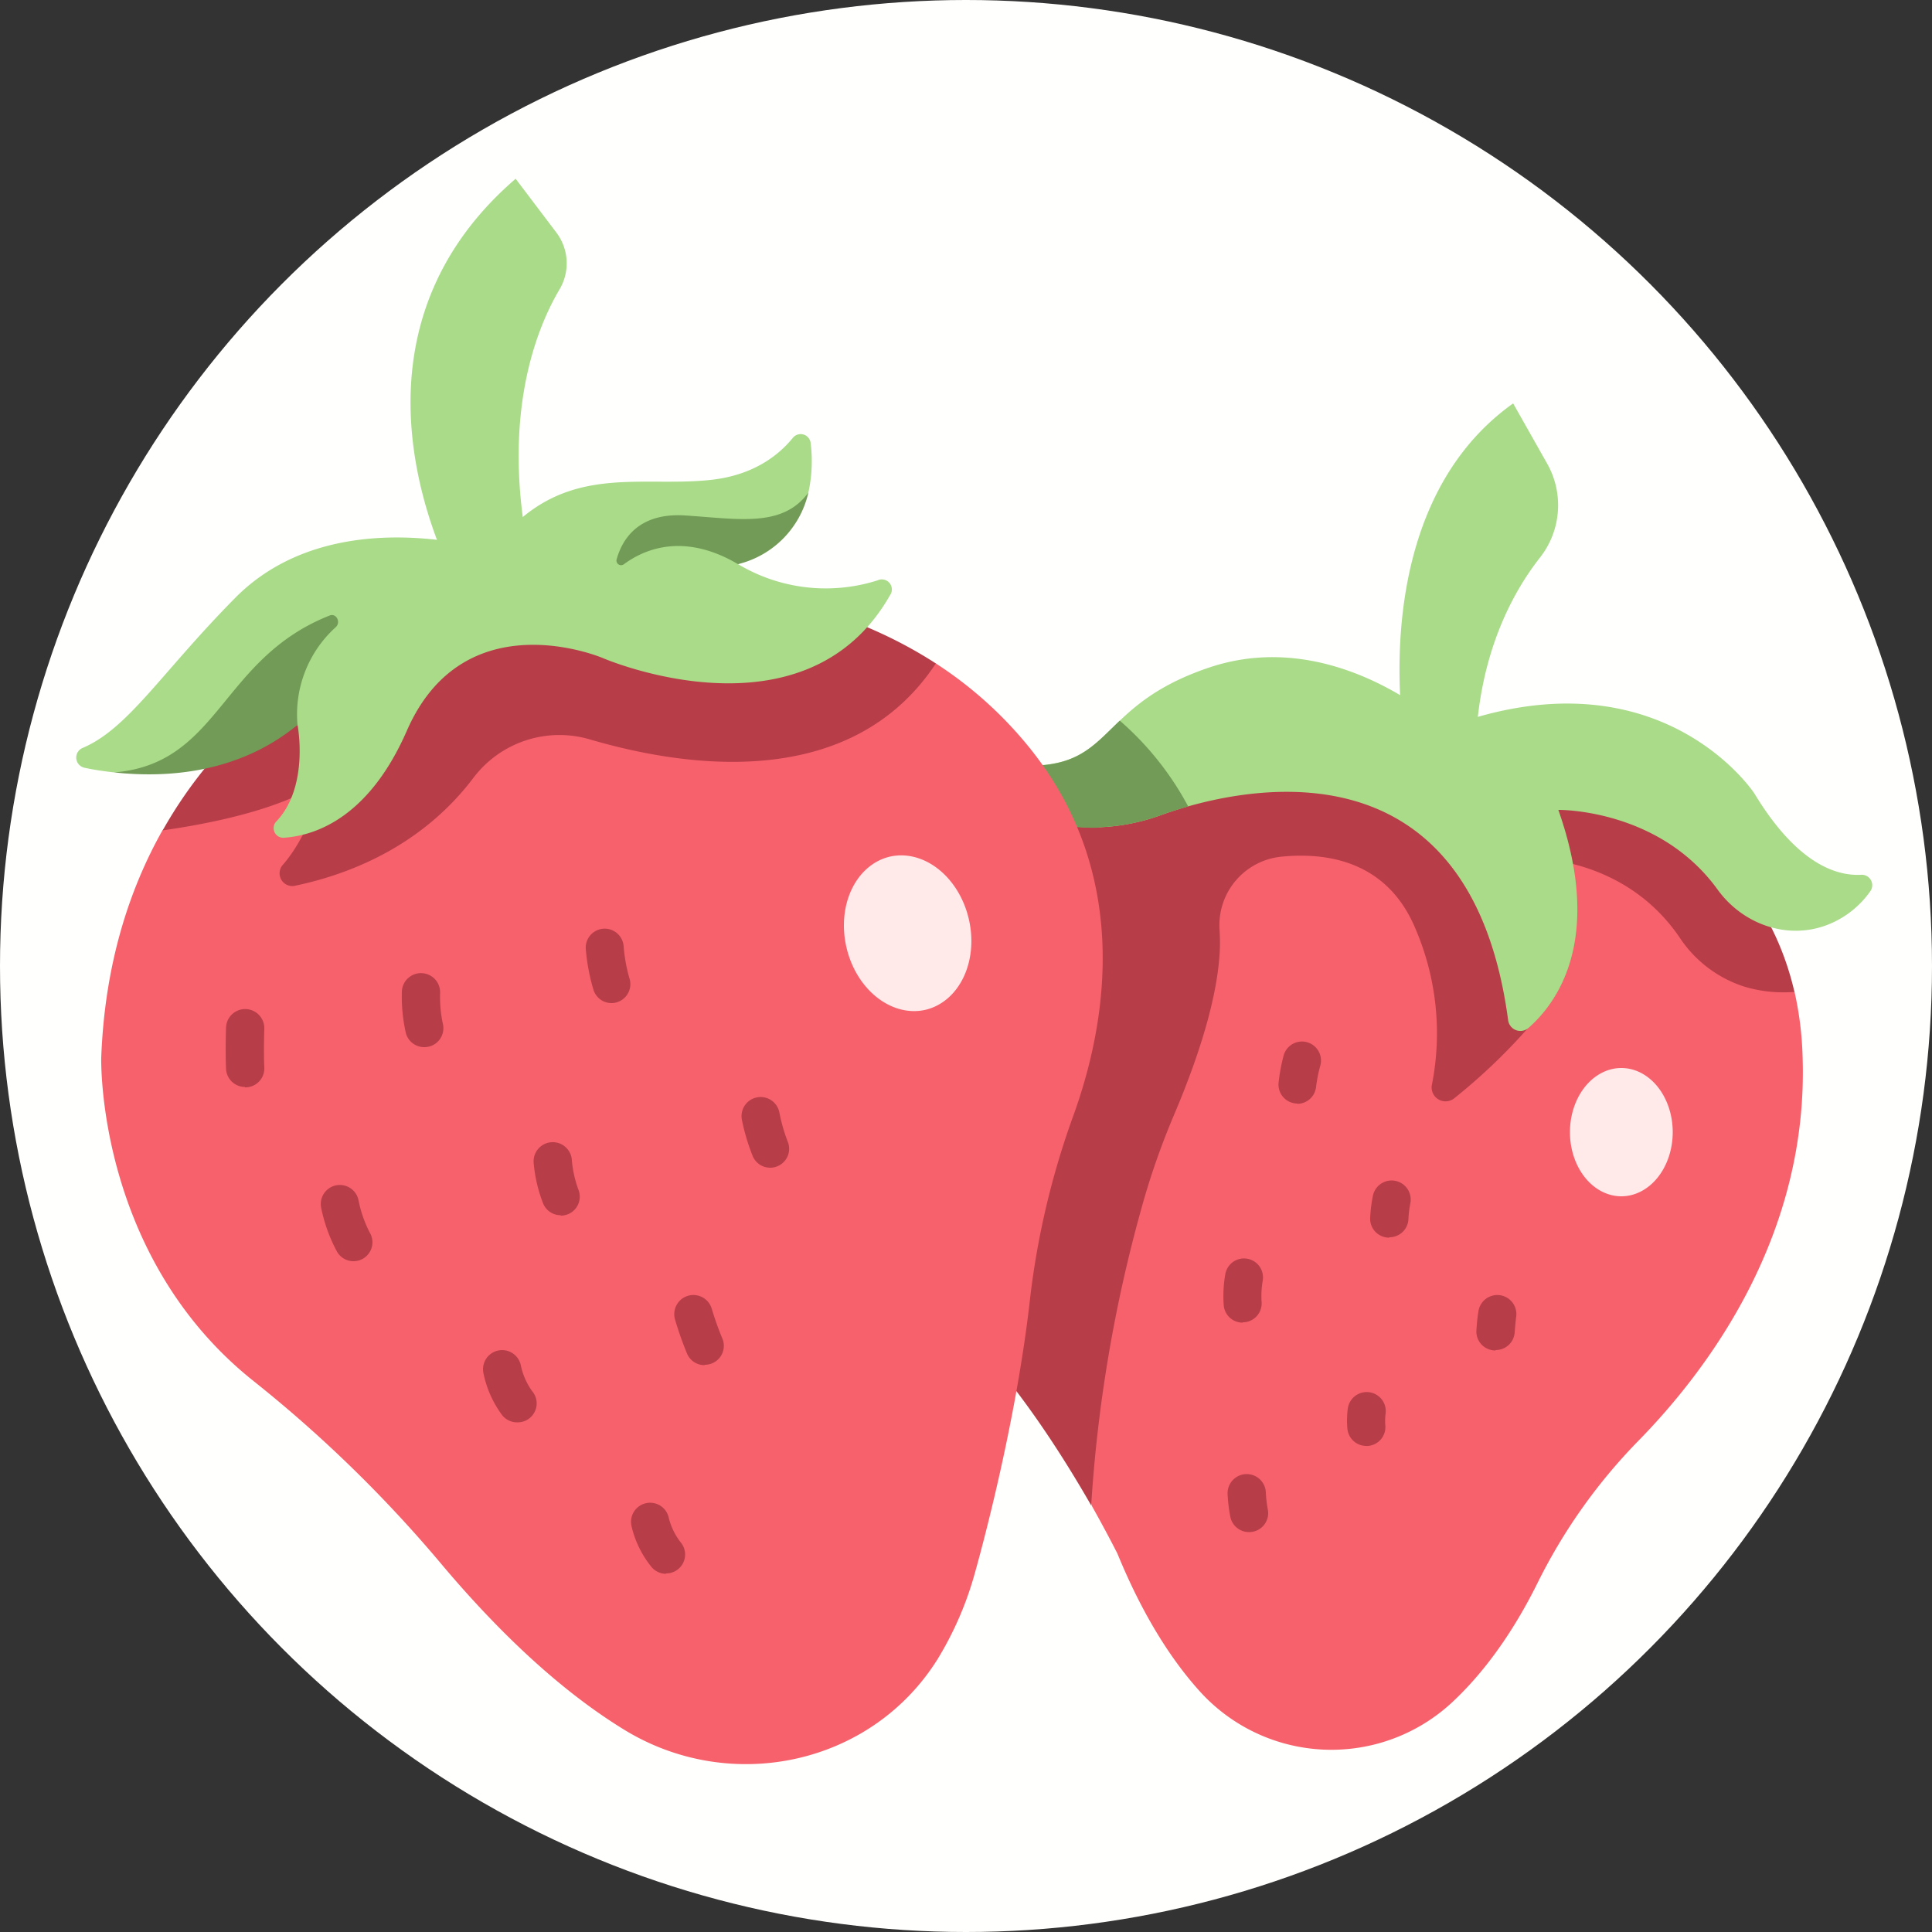 <?xml version="1.0" encoding="UTF-8" standalone="no"?>
<!-- Created with Inkscape (http://www.inkscape.org/) -->

<svg
   width="5mm"
   height="5mm"
   viewBox="0 0 5 5"
   version="1.1"
   id="svg2910"
   sodipodi:docname="Strawberry.svg"
   inkscape:version="1.2.2 (732a01da63, 2022-12-09)"
   xml:space="preserve"
   xmlns:inkscape="http://www.inkscape.org/namespaces/inkscape"
   xmlns:sodipodi="http://sodipodi.sourceforge.net/DTD/sodipodi-0.dtd"
   xmlns="http://www.w3.org/2000/svg"
   xmlns:svg="http://www.w3.org/2000/svg"><rect x="0" y="0" width="5" height="5" fill="#333333" stroke="none"/><sodipodi:namedview
     id="namedview2912"
     pagecolor="#505050"
     bordercolor="#eeeeee"
     borderopacity="1"
     inkscape:showpageshadow="0"
     inkscape:pageopacity="0"
     inkscape:pagecheckerboard="0"
     inkscape:deskcolor="#505050"
     inkscape:document-units="mm"
     showgrid="false"
     inkscape:zoom="16.000001"
     inkscape:cx="0.62499996"
     inkscape:cy="14.843749"
     inkscape:window-width="1440"
     inkscape:window-height="890"
     inkscape:window-x="214"
     inkscape:window-y="1073"
     inkscape:window-maximized="1"
     inkscape:current-layer="g6737" /><defs
     id="defs2907"><rect
       x="69.5"
       y="53.5"
       width="65.25"
       height="39.25"
       id="rect3810" /><rect
       x="69.5"
       y="53.5"
       width="86"
       height="16.125"
       id="rect3810-3" /><rect
       x="69.5"
       y="53.5"
       width="74.442"
       height="23.87"
       id="rect3911" /><rect
       x="69.5"
       y="53.5"
       width="74.442"
       height="23.87"
       id="rect3911-9" /></defs><g
     inkscape:groupmode="layer"
     inkscape:label="Icon"
     style="display:inline"
     id="g2828"><g
       id="g6737"
       inkscape:label="Strawberry"
       mgrep-icon="command"><circle
         style="display:inline;fill:#fffffd;fill-opacity:1;stroke:none;stroke-opacity:1"
         id="circle2826"
         cx="2.5"
         cy="2.5"
         r="2.5"
         inkscape:label="Command"
         mgrep-icon="centroid" /><path
         d="m 3.847,1.931 0.797,0.635 a 0.863,0.863 0 0 1 0.021,0.166 C 4.682,3.196 4.421,3.545 4.237,3.732 A 1.437,1.437 0 0 0 3.977,4.101 C 3.929,4.197 3.859,4.31 3.763,4.401 A 0.459,0.459 0 0 1 3.104,4.376 C 3.032,4.296 2.958,4.182 2.892,4.021 c 0,0 -0.025,-0.05 -0.067,-0.125 C 2.547,2.529 3.061,2.074 3.847,1.931 Z"
         style="display:inline;fill:#f7616c;stroke-width:0.014"
         id="path673" /><path
         d="m 3.724,1.942 -0.7,0.062 v 0 L 2.854,2.02 C 2.289,2.269 2.495,3.443 2.495,3.443 2.633,3.581 2.753,3.772 2.824,3.896 A 3.723,3.723 0 0 1 2.953,3.131 1.94,1.94 0 0 1 3.036,2.891 c 0.067,-0.157 0.116,-0.312 0.121,-0.435 6.5e-4,-0.015 1.817e-4,-0.033 -9.367e-4,-0.052 A 0.178,0.178 0 0 1 3.317,2.217 C 3.439,2.205 3.591,2.231 3.663,2.403 a 0.686,0.686 0 0 1 0.043,0.403 0.036,0.036 0 0 0 0.058,0.036 1.512,1.512 0 0 0 0.191,-0.182 z"
         style="display:inline;fill:#b73d49;stroke-width:0.014"
         id="path675" /><path
         d="m 3.943,1.949 0.013,0.272 c 0,0 0.244,-0.009 0.39,0.204 a 0.317,0.317 0 0 0 0.167,0.128 0.352,0.352 0 0 0 0.131,0.014 C 4.545,2.138 4.132,1.993 3.943,1.949 Z"
         style="display:inline;fill:#b73d49;stroke-width:0.014"
         id="path677" /><path
         d="m 3.916,1.044 0.087,0.154 A 0.219,0.219 0 0 1 3.987,1.441 C 3.915,1.532 3.828,1.691 3.819,1.931 h -0.182 c 0,0 -0.113,-0.608 0.279,-0.887 z"
         style="display:inline;fill:#a9db89;stroke-width:0.014"
         id="path679" /><path
         d="M 3.829,1.854 A 0.191,0.191 0 0 1 3.669,1.828 C 3.565,1.757 3.358,1.65 3.128,1.728 2.818,1.833 2.894,2.007 2.605,1.978 a 0.032,0.032 0 0 0 -0.029,0.05 c 0.036,0.051 0.114,0.118 0.268,0.113 a 0.526,0.526 0 0 0 0.162,-0.032 C 3.175,2.048 3.801,1.878 3.903,2.64 a 0.032,0.032 0 0 0 0.053,0.02 c 0.073,-0.064 0.195,-0.229 0.077,-0.564 0,0 0.26,-0.004 0.412,0.206 0.065,0.09 0.18,0.131 0.283,0.092 A 0.243,0.243 0 0 0 4.84,2.307 0.027,0.027 0 0 0 4.816,2.264 C 4.754,2.267 4.652,2.238 4.54,2.053 4.54,2.053 4.319,1.716 3.829,1.854 Z"
         style="display:inline;fill:#a9db89;stroke-width:0.014"
         id="path681" /><path
         d="m 3.358,2.856 a 0.05,0.05 0 0 1 -0.005,-2.975e-4 0.049,0.049 0 0 1 -0.044,-0.054 0.47,0.47 0 0 1 0.013,-0.07 0.049,0.049 0 1 1 0.095,0.026 0.378,0.378 0 0 0 -0.011,0.055 0.049,0.049 0 0 1 -0.049,0.044 z"
         style="display:inline;fill:#b73d49;stroke-width:0.014"
         id="path683" /><path
         d="m 3.595,3.203 c -7.206e-4,0 -0.002,0 -0.002,0 a 0.049,0.049 0 0 1 -0.047,-0.052 0.374,0.374 0 0 1 0.007,-0.056 0.049,0.049 0 0 1 0.097,0.019 0.276,0.276 0 0 0 -0.005,0.041 0.049,0.049 0 0 1 -0.049,0.047 z"
         style="display:inline;fill:#b73d49;stroke-width:0.014"
         id="path685" /><path
         d="m 3.87,3.495 c -0.001,0 -0.002,0 -0.003,-1.124e-4 a 0.049,0.049 0 0 1 -0.046,-0.053 c 9.368e-4,-0.014 0.002,-0.029 0.005,-0.047 a 0.049,0.049 0 1 1 0.098,0.012 c -0.002,0.015 -0.003,0.029 -0.004,0.041 a 0.049,0.049 0 0 1 -0.049,0.046 z"
         style="display:inline;fill:#b73d49;stroke-width:0.014"
         id="path687" /><path
         d="m 3.536,3.742 a 0.049,0.049 0 0 1 -0.049,-0.045 0.237,0.237 0 0 1 0.001,-0.051 0.049,0.049 0 0 1 0.098,0.012 0.141,0.141 0 0 0 -8.648e-4,0.03 0.049,0.049 0 0 1 -0.044,0.054 c -0.002,1.549e-4 -0.003,2.399e-4 -0.005,2.399e-4 z"
         style="display:inline;fill:#b73d49;stroke-width:0.014"
         id="path689" /><path
         d="m 3.232,3.965 a 0.049,0.049 0 0 1 -0.048,-0.04 0.41,0.41 0 0 1 -0.007,-0.058 0.049,0.049 0 1 1 0.099,-0.005 0.313,0.313 0 0 0 0.005,0.044 0.049,0.049 0 0 1 -0.048,0.059 z"
         style="display:inline;fill:#b73d49;stroke-width:0.014"
         id="path691" /><path
         d="m 3.216,3.423 a 0.049,0.049 0 0 1 -0.049,-0.045 0.324,0.324 0 0 1 0.004,-0.08 0.049,0.049 0 1 1 0.097,0.016 0.229,0.229 0 0 0 -0.003,0.055 0.049,0.049 0 0 1 -0.045,0.053 c -0.001,1.125e-4 -0.003,1.549e-4 -0.004,1.549e-4 z"
         style="display:inline;fill:#b73d49;stroke-width:0.014"
         id="path693" /><path
         d="m 2.844,2.141 a 0.526,0.526 0 0 0 0.162,-0.032 c 0.018,-0.007 0.042,-0.014 0.069,-0.022 A 0.78,0.78 0 0 0 2.898,1.865 c -0.076,0.072 -0.116,0.131 -0.293,0.114 a 0.032,0.032 0 0 0 -0.029,0.05 c 0.036,0.051 0.114,0.118 0.268,0.113 z"
         style="display:inline;fill:#719b56;stroke-width:0.014"
         id="path695" /><path
         d="m 0.421,2.148 c -0.088,0.156 -0.15,0.35 -0.159,0.589 0,0 -0.014,0.512 0.394,0.837 A 3.4,3.4 0 0 1 1.145,4.051 C 1.269,4.198 1.431,4.363 1.613,4.475 1.889,4.646 2.255,4.569 2.427,4.293 a 0.873,0.873 0 0 0 0.092,-0.208 c 0,0 0.107,-0.367 0.147,-0.726 A 2.098,2.098 0 0 1 2.779,2.884 C 2.863,2.65 2.932,2.263 2.661,1.931 A 1.03,1.03 0 0 0 2.422,1.717 C 1.666,1.631 0.986,1.741 0.421,2.148 Z"
         style="display:inline;fill:#f7616c;stroke-width:0.014"
         id="path697" /><path
         d="M 2.422,1.717 C 1.923,1.394 1.246,1.536 1.246,1.536 c 0,0 -0.546,0.118 -0.825,0.613 0.134,-0.019 0.307,-0.056 0.41,-0.124 0,0 -0.021,0.122 -0.098,0.212 a 0.033,0.033 0 0 0 0.032,0.055 C 0.888,2.266 1.085,2.199 1.226,2.012 A 0.279,0.279 0 0 1 1.528,1.914 C 1.781,1.988 2.204,2.047 2.422,1.717 Z"
         style="display:inline;fill:#b73d49;stroke-width:0.014"
         id="path699" /><path
         d="m 1.334,0.462 0.106,0.14 a 0.132,0.132 0 0 1 0.008,0.147 C 1.383,0.859 1.289,1.101 1.38,1.484 l -0.178,0.066 c 0,0 -0.389,-0.637 0.132,-1.087 z"
         style="display:inline;fill:#a9db89;stroke-width:0.014"
         id="path701" /><path
         d="m 1.272,1.425 c 0,0 -0.411,-0.131 -0.662,0.121 C 0.417,1.741 0.332,1.886 0.213,1.936 a 0.027,0.027 0 0 0 0.006,0.051 c 0.023,0.005 0.049,0.009 0.077,0.012 0,0 0.221,0.024 0.474,-0.123 0,0 0.031,0.158 -0.054,0.249 a 0.025,0.025 0 0 0 0.02,0.043 c 0.082,-0.006 0.219,-0.053 0.317,-0.277 0.149,-0.341 0.507,-0.188 0.507,-0.188 0,0 0.522,0.226 0.743,-0.162 A 0.026,0.026 0 0 0 2.271,1.502 0.442,0.442 0 0 1 1.91,1.46 C 1.994,1.41 2.06,1.351 2.092,1.275 a 0.378,0.378 0 0 0 0.006,-0.128 0.026,0.026 0 0 0 -0.046,-0.014 C 2.017,1.176 1.952,1.23 1.839,1.242 1.645,1.263 1.446,1.191 1.272,1.425 Z"
         style="display:inline;fill:#a9db89;stroke-width:0.014"
         id="path703" /><path
         d="M 2.092,1.275 C 2.025,1.366 1.912,1.343 1.773,1.334 1.648,1.326 1.609,1.401 1.596,1.447 a 0.012,0.012 0 0 0 0.019,0.013 C 1.661,1.426 1.764,1.374 1.91,1.46 A 0.247,0.247 0 0 0 2.092,1.275 Z"
         style="display:inline;fill:#719b56;stroke-width:0.014"
         id="path705" /><path
         d="m 0.634,2.813 a 0.049,0.049 0 0 1 -0.049,-0.047 c -0.002,-0.045 -1.0161e-4,-0.105 0,-0.107 a 0.049,0.049 0 0 1 0.099,0.004 c 0,5.794e-4 -0.002,0.059 0,0.099 a 0.049,0.049 0 0 1 -0.047,0.052 c -8.647e-4,4.25e-5 -0.002,5.69e-5 -0.003,5.69e-5 z"
         style="display:inline;fill:#b73d49;stroke-width:0.014"
         id="path707" /><path
         d="m 1.098,2.71 a 0.049,0.049 0 0 1 -0.048,-0.038 0.431,0.431 0 0 1 -0.01,-0.106 0.049,0.049 0 0 1 0.099,0.004 v 0 a 0.333,0.333 0 0 0 0.007,0.079 0.049,0.049 0 0 1 -0.048,0.061 z"
         style="display:inline;fill:#b73d49;stroke-width:0.014"
         id="path709" /><path
         d="m 1.583,2.596 a 0.049,0.049 0 0 1 -0.047,-0.034 0.513,0.513 0 0 1 -0.02,-0.106 0.049,0.049 0 0 1 0.098,-0.007 v 0 a 0.416,0.416 0 0 0 0.015,0.083 0.049,0.049 0 0 1 -0.047,0.064 z"
         style="display:inline;fill:#b73d49;stroke-width:0.014"
         id="path711" /><path
         d="m 0.915,3.264 a 0.049,0.049 0 0 1 -0.043,-0.025 0.414,0.414 0 0 1 -0.041,-0.114 0.049,0.049 0 0 1 0.097,-0.018 0.315,0.315 0 0 0 0.029,0.083 0.049,0.049 0 0 1 -0.043,0.074 z"
         style="display:inline;fill:#b73d49;stroke-width:0.014"
         id="path713" /><path
         d="m 1.451,3.145 a 0.049,0.049 0 0 1 -0.046,-0.032 0.379,0.379 0 0 1 -0.024,-0.105 0.049,0.049 0 0 1 0.099,-0.005 0.29,0.29 0 0 0 0.017,0.076 0.049,0.049 0 0 1 -0.046,0.067 z"
         style="display:inline;fill:#b73d49;stroke-width:0.014"
         id="path715" /><path
         d="m 1.993,3.022 a 0.049,0.049 0 0 1 -0.045,-0.03 0.543,0.543 0 0 1 -0.028,-0.094 0.049,0.049 0 0 1 0.097,-0.019 0.452,0.452 0 0 0 0.021,0.074 0.049,0.049 0 0 1 -0.045,0.069 z"
         style="display:inline;fill:#b73d49;stroke-width:0.014"
         id="path717" /><path
         d="m 1.338,3.681 a 0.049,0.049 0 0 1 -0.038,-0.018 0.274,0.274 0 0 1 -0.049,-0.11 0.049,0.049 0 0 1 0.097,-0.019 0.176,0.176 0 0 0 0.029,0.066 0.049,0.049 0 0 1 -0.038,0.081 z"
         style="display:inline;fill:#b73d49;stroke-width:0.014"
         id="path719" /><path
         d="m 1.823,3.533 a 0.049,0.049 0 0 1 -0.045,-0.03 0.891,0.891 0 0 1 -0.031,-0.088 0.049,0.049 0 0 1 0.095,-0.028 0.793,0.793 0 0 0 0.027,0.076 0.049,0.049 0 0 1 -0.045,0.069 z"
         style="display:inline;fill:#b73d49;stroke-width:0.014"
         id="path721" /><path
         d="m 1.724,4.073 a 0.049,0.049 0 0 1 -0.039,-0.019 0.261,0.261 0 0 1 -0.051,-0.106 0.049,0.049 0 0 1 0.097,-0.019 0.168,0.168 0 0 0 0.031,0.063 0.049,0.049 0 0 1 -0.039,0.08 z"
         style="display:inline;fill:#b73d49;stroke-width:0.014"
         id="path723" /><path
         d="m 0.853,1.593 c -0.283,0.112 -0.284,0.383 -0.557,0.406 0.137,0.015 0.322,0.002 0.474,-0.123 A 0.304,0.304 0 0 1 0.869,1.623 C 0.883,1.61 0.87,1.586 0.853,1.593 Z"
         style="display:inline;fill:#719b56;stroke-width:0.014"
         id="path725" /><path
         id="ellipse727"
         style="display:inline;fill:#ffe9e9;stroke-width:0.014"
         transform="rotate(-13.158)"
         d="M 1.9,2.886 A 0.163,0.203 0 0 1 1.737,3.09 0.163,0.203 0 0 1 1.575,2.886 0.163,0.203 0 0 1 1.737,2.683 0.163,0.203 0 0 1 1.9,2.886 Z" /><path
         id="ellipse729"
         style="display:inline;fill:#ffe9e9;stroke-width:0.014"
         d="M 4.329,2.93 A 0.133,0.166 0 0 1 4.196,3.096 0.133,0.166 0 0 1 4.063,2.93 0.133,0.166 0 0 1 4.196,2.764 0.133,0.166 0 0 1 4.329,2.93 Z" /></g></g></svg>
